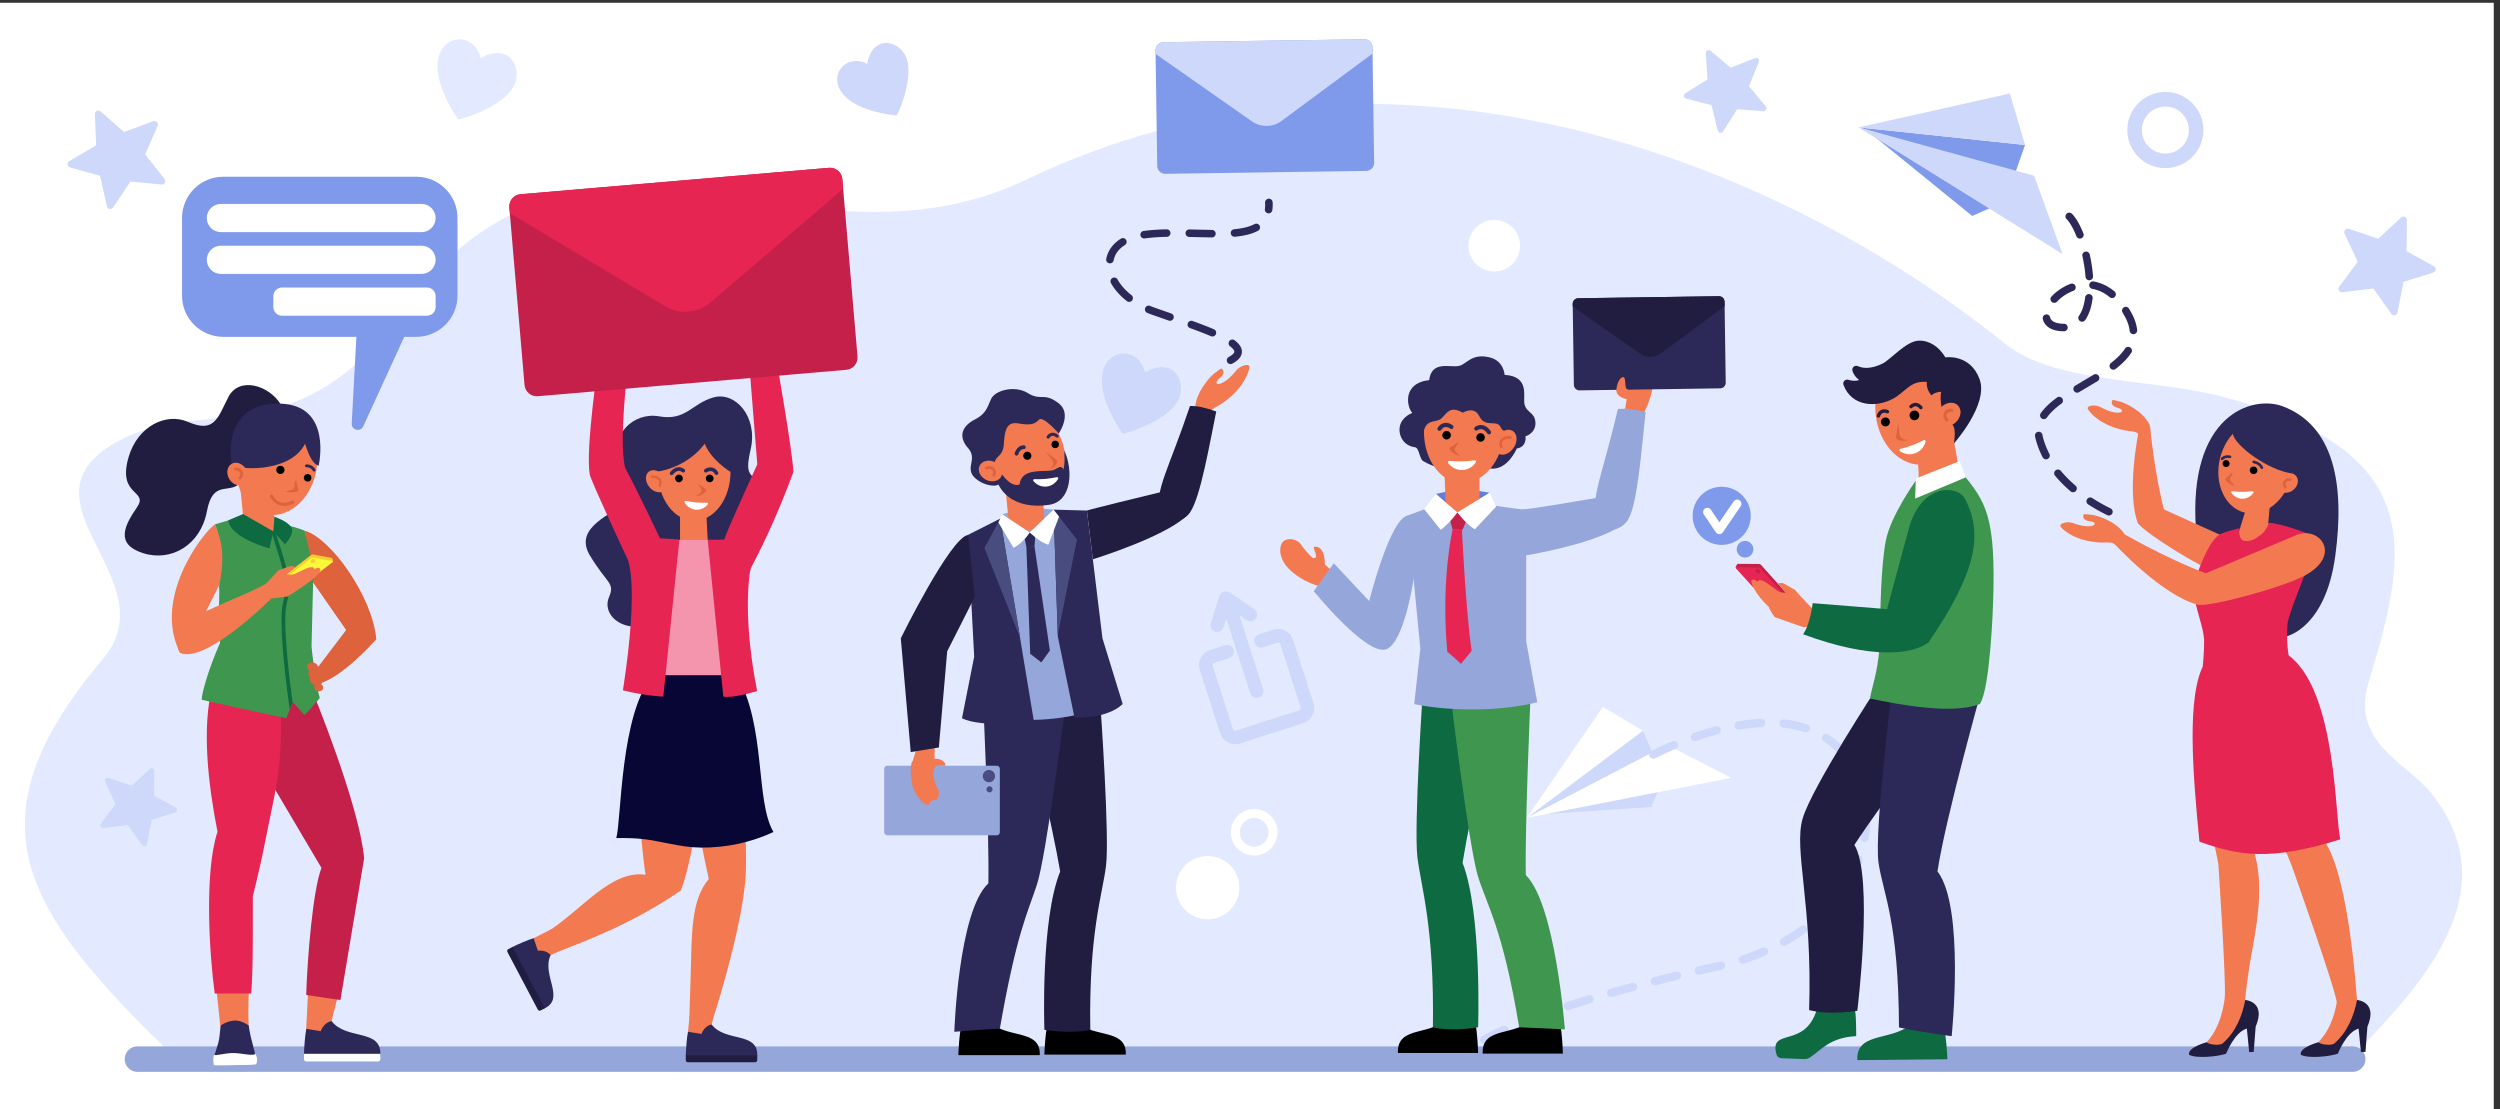 <svg xmlns="http://www.w3.org/2000/svg" height="2666.667" width="6010.347" xmlns:v="https://vecta.io/nano"><rect width="100%" height="100%" fill="#333333" stroke="none"/><style><![CDATA[.B{fill:#f37a50}.C{fill:#2c2858}.D{fill:#fff}.E{fill:#de623c}.F{fill:#201d40}.G{fill:#cdd8fa}.H{fill:#95a6db}.I{fill:#e62552}.J{fill:#0e6a41}.K{fill:#7f99eb}.L{fill:#c4204a}.M{fill:#3f964f}.N{fill:#494c7f}]]></style><g transform="matrix(.133 0 0 -.133 0 2666.667)"><path d="M45077.65 0H0v20000.013h45077.65V0" class="D"/><path d="M3155.348 943.8C317.814 3663.29-571.3 5251.888 1863.66 8143.986c1199.46 1424.602-1653.94 2829.846 226.513 3906.684 1554.81 890.36 3264.898-309.628 5237.322 2424.09 3145.807 4359.953 7134.986 364.053 11227.9 2330.3 6241.28 2998.32 13196.37 638.614 17684.256-2963.946 870.31-698.653 2500.03-633.442 3782.678-921.72 3839.095-968.845 3558.948-2706.836 2795.94-5191.406-334.35-1088.287 651.833-1443.906 1115.61-1997.812C45360.336 3959.59 43847.596 2269.9 42334.027 772.4L3155.348 943.8" fill="#e3eaff"/><g class="G"><path d="M29697.32 6842.312l189.22-431.705L27597.56 5266.2l2099.76 1576.102"/><path d="M30037.477 5902.9l-189.07-439.8-2148.877-143.7 2337.948 583.5"/></g><path d="M27597.604 5266.195l3696.114 723.902-1163.435 595.8-2532.68-1319.712m2099.693 1576.098l-2099.763-1576.088L28973.63 7270.8l723.667-428.497" class="D"/><path d="M31429.315 6861.1c-35.884 0-67.62 25.886-73.842 62.392-6.845 40.903 20.535 79.504 61.396 86.41 142.912 24.185 282.506 39.783 414.84 46.38 41.277 2.116 76.538-29.786 78.612-71.083s-29.66-76.517-71.145-78.612c-126.526-6.306-260.312-21.198-397.21-44.388-4.356-.81-8.504-1.1-12.653-1.1zm1213.614-49.22c-7.675 0-15.764 1.203-23.438 3.713-118.23 39.1-247.452 66.395-383.727 81.1-41.277 4.5-70.938 41.4-66.582 82.595 4.563 41.11 41.484 70.896 82.553 66.395 146.853-15.785 286.447-45.383 414.633-87.697 39.4-13.005 60.774-55.402 47.707-94.687-10.37-31.507-39.617-51.42-71.145-51.42zm-2003.47-158.282c-31.113 0-60.152 19.394-70.938 50.403-13.482 39.1 7.052 81.786 46.255 95.392 133.578 46.504 266.95 87.407 396.172 121.693 39.825 10.703 80.894-13.192 91.68-53.203 10.578-39.99-13.275-80.998-53.307-91.597-125.697-33.395-255.334-73.2-385.386-118.5-8.09-2.8-16.386-4.2-24.476-4.2zm2675.096-288.604c-21.157 0-42.106 8.898-57.04 26.405-84.627 99.396-181.7 185.6-288.73 256.392-34.432 22.9-43.973 69.403-21.157 103.897s69.278 43.994 103.917 21.198c118.644-78.59 226.503-174.295 320.05-284.394 26.965-31.61 23.23-78.903-8.504-105.7-14.105-11.99-31.32-17.797-48.536-17.797zm-3428.03-29.308c-27.587 0-54.137 15.204-67.204 41.505-18.46 37.107-3.32 82.097 33.81 100.495 122.793 61.2 249.11 119.412 375.638 172.802 37.958 16.2 81.93-1.7 98.1-39.804 16.18-38.082-1.66-82.097-39.825-98.193-123.415-52.29-247.037-109.103-367.133-168.902a74.44 74.44 0 0 0-33.395-7.903zm3791.845-694.898c-33.602 0-64.093 22.816-72.597 56.895-31.32 126.92-76.953 250.5-135.238 367.403-18.668 37.107-3.526 82.097 33.602 100.516 36.92 18.502 81.93 3.485 100.6-33.602 63.056-126.713 112.422-260.706 146.44-398.205 10.164-40.094-14.312-80.81-54.55-90.808-6.015-1.493-12.238-2.2-18.253-2.2zm25.72-811.095c-4.148 0-8.504.31-12.86 1.1-40.862 7.115-68.034 45.902-60.98 86.702 19.497 112.007 29.246 225.113 29.246 336.31 0 18.48-.207 37.087-.83 55.485-1.037 41.4 31.32 75.895 72.804 77.202 41.484 1.203 75.916-31.403 77.16-72.804.622-19.892.83-39.887.83-59.882 0-119.806-10.578-241.5-31.528-362-6.223-36.402-37.958-62.102-73.842-62.102zm-282.3-762.497c-12.86 0-25.72 3.298-37.543 10.1-35.884 20.804-47.914 66.706-27.172 102.507 67.204 115.7 124.245 235.9 169.67 357.302 14.312 38.788 57.455 58.492 96.243 43.994s58.492-57.6 43.973-96.41c-48.12-129.285-108.895-257.2-180.248-380.2-13.897-23.895-39.202-37.294-64.922-37.294zm-510.46-634.498c-20.12 0-40.032 7.903-54.966 23.708-28.002 30.283-26.55 77.7 3.734 105.992 98.317 91.804 189.582 189.706 271.513 290.907 25.927 32.192 73.22 37.2 105.37 11.2 32.15-26.114 37.128-73.2 10.993-105.41-86.08-106.593-182.115-209.702-285.617-306.297-14.312-13.503-32.772-20.1-51.025-20.1zm-660.218-478.6c-26.342 0-51.648 13.793-65.545 38.3-20.12 36.09-7.26 81.786 28.83 101.988 117.815 66.105 231.273 138.41 337.265 214.804 33.602 24.29 80.48 16.697 104.747-16.905 24.06-33.498 16.594-80.396-17.008-104.602-110.555-79.794-228.784-155.192-351.784-223.993-11.616-6.513-24.06-9.604-36.506-9.604zm-748.786-324.592c-31.528 0-60.98 20.182-71.352 51.896-12.653 39.285 8.92 81.6 48.12 94.397 129.223 41.9 255.54 89.398 375.845 141.398 37.958 16.407 82.138-1.1 98.524-39.1 16.594-38.103-1.037-82.2-39.202-98.607-124.452-53.7-255.334-102.984-388.705-146.293-7.882-2.5-15.557-3.692-23.23-3.692zm-792.76-198.605c-34.017 0-64.922 23.5-72.804 58.306-9.334 40.28 15.97 80.5 56.21 89.688l398.66 89.21c40.24 9.5 80.686-15.62 90.02-55.9 9.334-40.302-15.764-80.603-56.003-90l-71.56-16.2-327.724-73.22c-5.6-1.286-11.2-1.888-16.8-1.888zm-794.833-191.51c-33.602 0-64.093 22.61-72.597 56.5-10.37 40.198 14.105 80.915 54.137 91.1l397.832 98.4c40.24 9.707 80.686-15.1 90.435-55.298 9.54-40.302-15.142-80.8-55.38-90.394l-395.965-97.902c-6.223-1.597-12.445-2.406-18.46-2.406zm-789.855-212.193c-32.565 0-62.64 21.5-71.975 54.512-11.408 39.783 11.823 81.288 51.648 92.592l395.135 109.207c40.032 10.703 81.1-13.005 91.68-53.017 10.786-39.887-12.86-81.1-52.892-91.804l-393.06-108.59c-6.845-1.902-13.7-2.902-20.535-2.902zm-782.388-237.5c-31.528 0-60.98 20.1-71.145 51.8-12.86 39.402 8.712 81.6 48.12 94.403l391.402 122.797c39.617 12 81.516-10.298 93.546-49.9 12.03-39.7-10.37-81.5-49.988-93.5l-388.705-121.897c-7.675-2.5-15.557-3.705-23.23-3.705zm-770.773-272.7c-30.076 0-58.285 18.102-69.9 47.802-14.934 38.6 4.148 82 42.73 97 120.304 46.898 250.15 94.8 385.8 142.597 38.995 13.8 81.723-6.7 95.62-45.796 13.7-39-6.845-81.802-45.84-95.602-133.993-47.198-262.386-94.598-381.238-140.898-8.92-3.5-18.046-5.103-27.172-5.103zm-744.43-337.2c-26.135 0-51.855 13.9-65.545 38.5-20.12 36.2-7.052 81.8 29.04 101.897 105.577 58.602 230.858 120.403 372.734 183.602 37.75 16.8 82.138-.2 98.94-38 17.008-37.802 0-82.103-37.958-99.002-137.934-61.398-259.275-121.1-360.703-177.597a75.13 75.13 0 0 0-36.506-9.402" class="G"/><path d="M24809.154 19197.78l30.174-2090.568c1.22-79.703-62.33-145.08-141.88-146.3l-3633.273-52.577c-79.55-1.067-144.93 62.482-145.995 142.185l-30.327 2090.416c-1.067 79.703 62.33 145.08 142.033 146.3l3633.12 52.577c79.55 1.067 144.93-62.33 146.148-142.033" class="K"/><path d="M24809.208 19197.686l1.674-115.53-1638.28-1212.84c-158.91-122.532-379.165-127.708-543.556-12.482l-1740.1 1218.17-1.065 66.06c-1.065 79.608 62.56 145.06 142.168 146.125l3632.892 52.666c79.608 1.065 145.06-62.56 146.278-142.168" class="G"/><path d="M42528.654 674.905H2484.134c-127.26 0-230.44 103.2-230.44 230.5h0c0 127.2 103.18 230.397 230.44 230.397h40044.52c127.228 0 230.32-103.2 230.32-230.397h0c0-127.3-103.094-230.5-230.32-230.5" class="H"/><path d="M29361.932 12557.85l41.812 277.683s-194.4 30.37-184.12 167l204.66 2.44s110.032 100.862-16.32 407.832c-29.342 288.686 161.196 143.903 187.054 235.284 38.328 134.825 279.847-135.412 287.182-421.036 9.72-369.614-186.87-668.534-186.87-668.534l-333.396-.68m-5228.48-2879.362l-185.073 167.8s11.993 344.368-188.774 320.427c-54.04-6.47 99.05-195.925-11.993-206.63-23.097-2.295-98.755 77.85-203.58 206.63-77.88 149.746-235.708 151.478-305.444 122.962-129.847-53.08-146.28-310.285 52.7-515.286 257.473-265.305 608.666-333.708 608.666-333.708l233.487 237.796" class="B"/><path d="M26194.26 1686.405c-274.07-385.7-947.446-149.006-925.153-670.708h1449.527c-1.3 119.8-21.637 404.202-45.24 515.6l-479.132 155.107m1532.285-10.107c-274.2-385.698-947.53-149-925.345-670.697h1449.632c-1.387 119.8-21.665 404.198-45.236 515.498l-479.05 155.2"/><path d="M25720.483 7575.015s-166.397-2472.11-98.876-3021.817c67.687-549.6 306.747-1254.196 279.706-3072.094 333.79-85.3 817.384 0 817.384 0s71.668 2055.598-281.2 2973.7c143.503 891.906 604.038 2934.604 604.038 2934.604l-1321.054 185.608" class="J"/><path d="M26216.665 7507.488s335.628-2775.493 499.972-3301.895 446.52-933.6 743.97-2724.394l826.576-38s-171.98 2271.603-706.138 2788.304c-18.222 904.392 86.423 3258.093 86.423 3258.093l-1450.803 17.892" class="M"/><path d="M27512.16 10841.1s24.54-19.1 1407.762 219.085c.36.054.902-.054 1.083-.325l489.342-417.096c.54-.505.722-1.39.18-1.967-364.842-403.33-1936.98-649.967-1936.98-649.967l38.613 850.27" class="H"/><path d="M26924.177 11144.247l-485.957 78.344-481.992-100.313 496.528-584.27 471.42 606.24" fill="#607edb"/><path d="M26745.692 10860.244c-192.306-150.104-395.77-214.327-607.275-62.22l-29.207 748 634.02 7.548 2.46-693.337" class="B"/><path d="M25813.116 10868.557h0l148.656 47.665-5.796 206.004 380.505-349.75 112.344-25.657 111.15 30.72 364.14 366.662 3.58-206.056 126.153-34.198 534.445-73.356V8454.8l199.458-1098.8c-625.65-162.6-1557.478-171.295-2224.043-33.686l110.3 1001.194-232.2 2407.22 371.3 137.848" class="H"/><path d="M26426.155 10482.087s66.75-1452.875 176.097-2196.66l-194.54-235.503s-193.56 183.392-245.948 216.5c-118.976 1311 95.474 2208.82 95.474 2208.82l168.916 6.855" class="I"/><path d="M26548.136 10734.698l-204.893 52.9-150.168-59.92 64.01-252.5 181.44.57 109.613 258.95" class="L"/><g class="D"><path d="M26343.306 10787.608s164.92-218.53 315.242-305.27l385.923 409.2-118.63 252.858-582.535-356.788"/><path d="M26343.245 10787.59s-130.585-189.736-300.604-315.295l-300.604 376.547 213.978 273.388 387.23-334.64"/></g><path d="M29746.033 12600.675c-219.902 50.75-335.236 72.03-500.938 56.262-280.67-1205.06-518.092-1671.6-369.727-1995.776 123.73-270.25 428.854-218.642 559.335 5.073 171.907 295.124 247.458 1361.42 311.33 1934.44m-4284.183-1867.282c-327.883-12.168-711.904-1548.28-711.904-1548.28l-639.773 682.706-362.38-503.695s941.156-1161.015 1302.282-1052.614c337.292 101.1 509.466 1312.914 509.466 1312.914l-97.7 1108.97" class="H"/><path d="M26941.395 11580.368c311.964-37.044 475.105 361.47 475.105 361.47 191.1 31.588 158.88 221.937 158.88 221.937 90.69 27.804 211.556 125.16 172.688 298.207-33.072 146.504-176.78 139.617-195.2 311.197-14.83 137.673 83.872 475.14-355.605 501.205 0 0-10.74 255.913-274.8 317.027-323.556 74.922-403.678-119.586-545.5-154.516-158.368-39.004-499.142 106.664-543.465-260.14 0 0-226.216-5.32-330.204-169.978-96.828-153.408-39.9-349.434 25.23-421.492 0 0-181.553-61.813-223.148-233.666-27.787-115.24 17.047-264.112 131.945-336.34 72.962-45.96 142.174-50.22 142.174-50.22 74.155-12.07 78.93-210.448 144.22-248.77 104.67-61.523 218.545-104.926 334.296-139.26l883.386 3.34" class="C"/><path d="M25742.02 12342.325c-36.08-538.123 259.415-996.082 659.645-1022.842s754.023 387.802 789.937 925.942c36.08 538.14-283.97 885.718-684.367 912.478s-729.3-277.438-765.215-815.578" class="B"/><path d="M26757.865 12065.577c42.487-2.85 79.2 29.33 82.175 71.866 2.8 42.553-29.478 79.343-71.965 82.192-42.487 2.832-79.376-29.346-82.175-71.883s29.313-79.343 71.965-82.175m-614.008 41.018c42.48-2.832 79.33 29.35 82.227 71.88 2.736 42.545-29.286 79.346-71.928 82.194-42.48 2.832-79.33-29.334-82.227-71.896-2.736-42.53 29.447-79.33 71.928-82.178"/><path d="M26017.844 12262.082c12.575-.838 25.472 4.804 33.05 16 21.12 30.808 45.462 48.5 72.385 52.572 46.268 7.06 89.474-26.455 89.957-26.778 15.96-12.623 39.175-9.98 52.072 5.98 12.575 15.96 10.156 39.127-5.804 51.9-2.74 2.2-67.87 53.878-146.544 42.35-48.203-7.077-89.635-35.354-123.167-84.04-11.607-16.88-7.255-39.965 9.512-51.556 5.804-3.918 12.252-6.013 18.54-6.45m895.42-63.655a37.24 37.24 0 0 1 23.816 6.582c16.704 11.726 20.84 34.814 9.096 51.634-44.5 63.938-96.1 100.588-153.313 108.9-73.762 10.717-128-31.655-130.324-33.474-15.877-12.768-18.523-36.104-5.8-52.097 12.735-15.927 35.9-18.6 51.93-6.037 1.158.86 33.243 24.477 74.424 18.077 35.9-5.574 70.3-31.72 102.374-77.764 6.615-9.6 17.035-15.083 27.785-15.8" class="C"/><path d="M26374.674 12066.92c-104.284-65.177-137.48-92.592-177.476-113.967 20.727-90.73 157.235-144.232 197.556-136.62-93.92 54.393-103.312 120.2-103.312 120.2l83.233 130.387" class="E"/><path d="M27062.138 12156.888c-74.735-111.614-68.17-246.996 14.476-302.424 82.646-55.412 210.403-9.88 285.137 101.717s68.34 247.013-14.307 302.407c-82.814 55.428-210.402 9.897-285.306-101.7" class="B"/><path d="M27136.06 11945.305c3.186-.218 6.37.184 9.557 1.29 12.9 4.46 19.785 18.544 15.425 31.438-14.922 42.89-13.078 76.457 5.365 99.796 28.504 36.032 90.708 43.6 135.14 39.134 13.413-1.375 25.653 8.55 26.995 22.132s-8.55 25.704-22.132 27.062c-59.7 5.986-137.99-6.02-178.734-57.66-20.455-25.737-39.234-72.064-13.413-146.61 3.353-9.674 12.072-15.945 21.797-16.582" class="E"/><path d="M26677.502 11691.63c12.28 17.438-1.965 41.066-23.087 38.053-53.707-7.614-142.455-18.372-227.6-20.27-84.982-1.883-174.057 4.896-228.09 10.136-21.286 2.047-34.386-22.203-21.45-39.052 40.28-51.84 122.806-130 253.144-127.096 130.174 2.898 209.097 84.654 247.085 138.23" class="D"/><path d="M27445.94 12628.635l-856.55 718.124-969.7-470.706 104.9-694.87c30.814 319.484 224.787 212.41 327.836 303.96 104.564 92.81 152.047 240.01 390.978 104.396 0 0 198.688 131.067 295.507-61.088 74.93-148.595 181.177-122.463 286.246-132.262 123.928-11.55 91.935-131.572 167.875-129.164l252.907 361.613" class="C"/><path d="M22084.97 12753.862c-84.873-58.565-204.695-91.835-224.25-191.27l-259.613 83.64c4.715 329.342 306.487 622.585 340.603 647.534 88.618 64.778 126.2 100.683 141.178 92.598 14.84-8.1 88.063-77.55-37.86-175.932-157.96-123.482 37.583-191.326 304.823 147.322 66.845 84.8 255.314 141.123 234.65 42.243-22.883-108.935-113.858-379.67-499.533-646.133" class="B"/><path d="M19410.64 1633.003c278.34-371.202 961.752-143.407 939.005-645.504h-1470.937c1.25 115.3 21.872 389 45.744 496.198l486.188 149.306m-1554.646-9.696c278.222-371.202 961.54-143.498 938.914-645.504h-1471.116c1.385 115.3 21.935 388.997 45.947 496.106l486.254 149.397"/><path d="M19891.843 7299.624s168.73-2379 100.18-2907.91c-68.55-528.898-311.247-1206.908-283.802-2956.313-338.69-82-829.5 0-829.5 0s-72.735 1978.108 285.402 2861.6c-145.593 858.21-612.894 2823.913-612.894 2823.913l1340.612 178.7" class="F"/><path d="M19250.626 7234.6s-340.724-2670.806-507.484-3177.404-367.77-876.896-669.756-2600.31c-348.047-16.794-823.053-57.988-823.053-57.988s73.46 2186.103 615.666 2683.195c18.424 870.305-87.632 3135.313-87.632 3135.313l1472.26 17.196" class="C"/><path d="M19647.23 10821.687s51.863 22.66 1364.66 340.13c.528.08.924 0 1.188-.238l496.852-370.956c-324.24-410.665-1755.412-850.1-1755.412-850.1l-107.156 880.992c0 .066-.132.172-.132.172" class="F"/><path d="M19044.594 10837.67l-471.675 44.025-456.37-127.26 514.204-529.113 413.84 612.348" class="H"/><path d="M18881.105 10594.837c-192.17-157.814-408.318-186.946-639.873-55.96l-61.277 627.85 664.893 52.415 36.256-624.304" class="B"/><path d="M17995.58 10501.744h0l139.737 55.322-18.64 197.4 387.657-311.392 109.523-17.434 104.65 36.634 326.134 375.425 16.7-197.617 123.412-24.73 444.794-72.025 52.873-2468.808 175.554-839.907c-590.257-196.3-1250.2-245.3-1899.055-155.903l21.807 843.208-460.997 2412.78 475.86 167.038" class="H"/><g class="C"><path d="M18699.152 10176.273l278.612-1884.946-154.267-214.402-201.188 154.605-68.46 1929.107 145.302 15.636"/><path d="M18715.66 10398.765l-101.845 26.833-103.797-45.274 43.976-223.486 145.936 13.1 15.73 228.836m328.913 438.923l76.444-2292.78 301.42-1466.198s578.436-33.304 871.4 245.406l-365.662 1188.496-280.877 2308.9-602.714 16.185"/></g><path d="M19044.667 10837.72l75.96-2262.18 346.953 1721.543-422.912 540.637" class="N"/><path d="M18080.922 10676.242l612.407-3691.428s-963.223-92-1304.404 81.7l220.65 1113.8-116.06 2199.322 587.406 296.605" class="C"/><path d="M18080.9 10676.25l361.725-2163.627-647.642 1632.41 285.917 531.216" class="N"/><path d="M18017.89 4950.914h-1979.32c-30.603 0-55.55 24.893-55.55 55.495v1147.11c0 30.592 24.948 55.495 55.55 55.495h1979.32c30.714 0 55.55-24.904 55.55-55.495V5006.41c0-30.603-24.837-55.495-55.55-55.495" class="H"/><path d="M17987.05 6020.884c0-61.4-49.768-111.3-111.233-111.3s-111.233 49.9-111.233 111.3c0 61.498 49.768 111.3 111.233 111.3s111.233-49.8 111.233-111.3m-144.527-205.26c18.72 24.392 53.628 28.995 78.075 10.296 24.337-18.698 28.962-53.595 10.24-77.998s-53.628-29.006-77.965-10.307c-24.447 18.7-28.962 53.606-10.35 78" class="N"/><path d="M21985.44 12612.4c-206.097 68.667-314.54 99.568-474.643 99.568-378.878-1128.81-648.908-1554.1-536.283-1878.177 93.876-270.165 390.882-248.57 536.283-46.13 191.53 267.035 361.21 1281.63 474.643 1824.738" class="F"/><path d="M16897.956 6606.2l-6.29-270.093s192.827 5.694 199.537-126.003l-180.978-5.6s-110.202-142.308 47.71-420.003c63.017-272.002-136.415-156.904-150.15-247.298-20.132-133.406-283.42 95.302-325.257 367-54.105 351.7 17.72 393.895 17.72 393.895l79.584 267 318.127 41.103" class="B"/><path d="M17500.094 10379.648c-313.803-32.7-1217.27-1867.023-1217.27-1867.023l179.547-2056.613 508.592 82.1 150.686 1738.4 497.998 983.998-119.554 1119.13" class="F"/><path d="M17863.016 11604.1c184.694-461.46 628.196-717.965 990.694-572.918 362.38 145.035 506.452 636.688 321.878 1098.137-184.694 461.437-628.196 717.99-990.575 572.966-362.498-145.023-506.7-636.747-321.996-1098.184" class="B"/><path d="M19017.944 11977.886c21.383-30.782 63.68-38.42 94.46-17.036 30.665 21.5 38.3 63.797 16.918 94.58s-63.68 38.3-94.46 16.918-38.3-63.68-16.918-94.46m-508.56-207.585c23.23-33.3 69.006-41.54 102.307-18.3 33.3 23.116 41.54 68.9 18.3 102.307-23.116 33.3-68.9 41.54-102.307 18.3-33.3-23.116-41.426-69.006-18.3-102.307"/><path d="M18902.37 11885.674l206.577-159.564s1.172-110.698-128.143-158.673c46.662 42.44 87.813 98.915 39.158 164.066l-117.592 154.17" class="E"/><g class="C"><path d="M18375.612 11814.5c15.243 0 29.12 10.465 32.874 26.05.9 3.64 23.66 91.798 99.305 92.253 18.655 0 33.784 15.243 33.67 34.012-.114 18.655-15.357 33.784-34.012 33.67-103.287-.455-152.996-94.528-164.827-144.238-4.323-18.2 6.825-36.514 25.025-40.837 2.616-.57 5.346-.9 7.963-.9m571.295 306.953a28.15 28.15 0 0 1 24.191 13.857c.587.822 18.8 29.945 49.086 35.347 21.255 3.875 45.446-4.932 71.633-25.835 12.213-9.747 29.945-7.868 39.692 4.345s7.75 29.945-4.345 39.692c-39.8 31.824-79.383 44.4-117.666 37.226-56.015-10.334-85.725-60.007-87.016-62.12-7.868-13.387-3.288-30.767 10.1-38.635 4.462-2.583 9.394-3.875 14.327-3.875m-975.303-485.048c-.12 180.453 157.076 142.237 173.723 380.205 16.647 238.052 39.24 418.553 265.044 379.313 225.804-39 298.22-9.037 371 67.777 72.533 76.814 356.364-249.943 356.364-249.943s244.116 350.062 3.805 541.384c-266.47 212.13-318.433 39.834-560.884 188.468s-591.206 47.92-661.955-100.12c-74.674-156.125-87.872-267.78-299.05-377.292s-316.65-291.68-119.502-517.483c197.148-225.77-127.35-389.884 203.57-598.03 128.42-80.738 308.683-100.916 343.998-54.7 47.325 61.88-75.982 224.116-76.1 340.43"/><path d="M19237.068 11912.862s21.31-267.447-17.144-350.132c-40.24 107.258-126.318-6.43-207.157-17.12-195.61-25.86-548.49 39.324-583.493-253.982-238.826-75.648-462.77 435.9-462.77 435.9-29.883-597.256 404.552-896.004 1006.38-800.925 396.456 62.635 433.245 614.7 264.185 986.26"/></g><path d="M19126.338 11392.437c9.862 16.283-4.226 36.51-22.893 32.58-47.43-10.002-126.088-24.89-201.693-31.64-75.723-6.762-155.672-6.034-204.16-4.6-19.136.575-29.35-21.848-16.67-36.1 38.977-43.825 117.165-108.63 233.156-98.287 115.99 10.366 181.618 88.003 212.26 138.04" class="D"/><path d="M17981.592 11698.08c109.09-51.985 163.08-166.53 120.556-255.806s-165.528-119.554-274.62-67.57c-109.09 51.874-163.08 166.42-120.556 255.806 42.634 89.276 165.528 119.554 274.62 67.57" class="B"/><path d="M17982.86 11439.116a26.74 26.74 0 0 1 7.405 9.616c25.3 55.484 16.9 109.75-22.437 145.01-40.342 36.252-101.904 43.326-146.556 16.8-12.6-7.405-16.69-23.652-9.284-36.252 7.516-12.49 23.652-16.69 36.252-9.174 24.426 14.48 61.452 9.837 84.22-10.6 21.884-19.784 25.42-49.515 9.726-83.778-5.968-13.263-.22-28.958 13.042-35.036 9.395-4.3 20.005-2.653 27.63 3.426" class="E"/><g class="D"><path d="M18613.785 10425.615s-100.035-171.91-291.997-279l-274.068 457.968 68.86 149.835 497.205-328.813"/><path d="M18613.817 10425.6s175.58-177.246 336.947-222.592l192.608 508.368-98.77 126.264-430.785-412.04"/></g><g class="K"><path d="M36604.9 17429.686l-179.207-512.918-2830.705 830.55 3009.912-317.632"/><path d="M36154.867 16369.66l-504.837-223.05-1927.077 1565.506 2431.914-1342.455"/></g><g class="G"><path d="M33594.996 17747.32l3688.81-2290.186-514.654 1416.2-3174.156 873.996"/><path d="M36604.9 17429.686l-3009.912 317.632 2735.263 612.268 274.65-929.9"/></g><path d="M13214.4 10124.2c332.8 116 1040.1 473.1 705.1 954.7-335.1 481.5-477.5 279.7-348.6 858.8 128.8 579.1-278.8 1040.2-673.5 928.9-394.7-111.2-498.6-428.4-980-342.6-481.4 85.9-887.2-360.7-710-753.8 177.3-393.2 252.7-582.4 80.6-797-172.1-214.7-939.5-439.5-626.2-961.6 313.3-522.2 459.9-492 346.1-756.7-113.7-264.6 138.6-570.1 582.4-533.7 443.9 36.5 847.1 199.7 1015.2 693 168 493.3 608.9 710 608.9 710" class="C"/><g class="B"><path d="M12464.2 1683.9l-27.5-282.9 236.6-71.8 190.1 202.9 31.2 116.8-430.4 35"/><path d="M13210.8 7389.7s355.2-2299.7 259.4-3285.3c-95.8-985.5-577.6-2460-577.6-2460h-432.2l24.2 765.9c21.5 749.4 0 1364.7 327.3 1751.2-169.5 731.1-603.2 3228.2-603.2 3228.2h1002.1"/><path d="M12772 6996.5s-114.9-2116.7-463.8-3043.4c-894-609.4-1706.7-904.7-2247.6-1117.5-25.5-10-132.9 392.4-132.9 392.4 600.7 392.9 1128 1101.2 1740.8 1010.1-104.8 677.9-206.3 2420.1-206.3 2420.1l1309.8 338.3m-479.5 3762.7v-869.7s289.8-154.6 541 0c-38.6 193.3-61.5 808.9-61.5 808.9l-479.5 60.8"/></g><path d="M11773.8 10290h1442.8s259.1-581.6 223.9-1079.6-98.4-1853-98.4-1853-885 200.8-1449.9 375.1c-45 1021.9-348.4 1487.7-327.4 1819.7 20.9 332 209 737.8 209 737.8" fill="#f595ad"/><path d="M13204.9 11520.4c0-487.2-293.8-882.2-656.2-882.2-362.5 0-656.3 395-656.3 882.2s293.8 882.2 656.3 882.2c362.4 0 656.2-395 656.2-882.2" class="B"/><path d="M11848.8 11520.4c362.2 46.3 699.1 248.2 889.3 509 122.9-304.9 466.8-509 466.8-509s257.7 583.2-211 897.8c-447.1 300.2-1514 95.1-1145.1-897.8" class="C"/><path d="M12272.6 11332.1c-38.5 0-69.7 31.3-69.7 69.8s31.2 69.7 69.7 69.7 69.7-31.2 69.7-69.7-31.2-69.8-69.7-69.8m555.8 0c-38.5 0-69.7 31.3-69.7 69.8s31.2 69.7 69.7 69.7c38.6 0 69.8-31.2 69.8-69.7s-31.2-69.8-69.8-69.8"/><path d="M12951.3 11464.7c-11.4 0-22.6 5.9-28.8 16.4-17.2 29.1-38.1 46.5-62 51.8-41.4 9.1-82.3-18.5-82.7-18.7-15.2-10.4-36.1-6.7-46.6 8.5s-6.8 35.9 8.3 46.4c2.6 1.9 64.5 44.5 134.7 29.4 43.1-9.3 78.7-37.3 105.9-83.2 9.4-15.9 4.2-36.4-11.7-45.9-5.4-3.2-11.3-4.7-17.1-4.7m-811-3.4c-7.4 0-14.8 2.4-20.9 7.4-14.5 11.6-16.8 32.6-5.2 47.1 44 54.9 92.7 84.8 144.8 88.9 67.2 5.2 113.4-36.3 115.3-38 13.7-12.5 14.6-33.7 2.1-47.3-12.4-13.6-33.4-14.6-47.1-2.4-1 .9-28.4 24.1-66 20.8-32.6-2.8-65.2-24.4-96.9-63.9-6.6-8.3-16.3-12.6-26.1-12.6" class="C"/><path d="M12617.9 11310.3c90.2-65 118.3-91.7 153.1-113.4-24-80.5-150.3-120.5-186.3-111.2 88 43.3 100.4 102.1 100.4 102.1l-67.2 122.5" class="E"/><path d="M11990.4 11452.3c75.2-95.2 79-217.6 8.4-273.4-70.6-55.7-188.8-23.7-264 71.6-75.2 95.2-78.9 217.6-8.3 273.4 70.6 55.7 188.7 23.7 263.9-71.6" class="B"/><path d="M11924.5 11246.6c-2.9 0-5.9.5-8.7 1.7-11.4 4.8-16.7 17.9-11.9 29.3 15.9 37.7 16.3 68.1 1.1 90.3-23.6 34.2-79.1 44.7-119.4 43.4-12.3-.5-22.6 9.2-23 21.5-.4 12.4 9.2 22.7 21.5 23.1 54.2 1.8 124-13.7 157.7-62.7 16.8-24.5 30.9-67.4 3.2-133-3.6-8.5-11.8-13.6-20.5-13.6" class="E"/><path d="M12374.6 10966.6c-9.4 15.2 3.9 34.2 21.4 30.5 44.5-9.4 118.3-23.3 189.4-29.7 71-6.3 146.1-5.6 191.7-4.3 17.8.6 27.5-20.5 15.6-33.9-36.6-41.1-110-102-219-92.2-108.9 9.7-170.4 82.6-199.1 129.6" class="D"/><path d="M12679 1360.6c58.8 154.3 184.4 171.5 184.4 171.5 244.2-325.8 844-125.9 824.2-566.498h-1291.2c1.2 101.198 19.2 341.398 40.3 435.398l47.5-8.4 194.8-32" class="C"/><path d="M13649 847.902h-1213.5c-21.6 0-39.1 17.5-39.1 39.098v90.7H13688V887c0-21.598-17.4-39.098-39-39.098" class="F"/><path d="M9969.77 3255.8l-322.34-164.1 45.5-235.7 260.28-71.4 122.38 56.9-105.83 414.3" class="B"/><path d="M9722.45 2865.3c159.12 19.4 230.77-80.7 230.77-80.7-169.08-357.2 274.18-781.6-113.1-964.1L9255.33 2929c87.43 44.8 301.85 138.1 392.1 162.7l14.28-44.7 60.74-181.7" class="C"/><path d="M9721.63 1800.3l-549.6 1041.9c-9.78 18.5-2.68 41.5 15.85 51.3l77.86 41 585-1109-77.85-41c-18.53-9.8-41.48-2.7-51.26 15.8" class="F"/><path d="M11810.3 4856c-265.9 48.1-521.1 47.9-670.7 44.6 94.7 316.8 67.3 2272.3 667.5 2944.8h1510.6c534.7-917.5 332.9-2277 663.4-2833.9-129.1-62.4-491-218.6-964.8-266.5-524-52.8-756.5 29.7-1206 111" fill="#070635"/><path d="M12280.7 10297.4l-351.1 22.9s-455.2 960.8-629.9 1271.5c-119.1 498.7 50.1 1814.8 50.1 1814.8l-528.9 125.7s-242.2-1606.2-160.3-2059.4c21.6-119.6 681.1-1526.1 681.1-1526.1s223.1-394.6-81.6-2375.3c430.1-106.7 730.2-113.1 730.2-113.1l290.4 2839m511.3-.7l282.7-2838.3s128.6-43.6 611.8 100.1c-234 1182.6-165.9 1908.2-132.8 2135.5 6.9 47.1 21.7 92.5 44 134.5 101.3 191 435.8 843.4 744 1691.9-19.3 395.1-305.1 2011.9-305.1 2011.9l-500.4 26.7 152.7-1901.2s-535.5-1167.5-598.6-1360.9c-215.7-16.3-298.3-.2-298.3-.2" class="I"/><path d="M5505.45 10456.5c452.07-112.9 1224.74-1169.2 1297.08-1961.2-248.05-51.3-531.46 146.4-531.46 146.4l-614.14 883.4-151.48 931.4" class="E"/><path d="M5074.07 12741.3c-207.56 341.5-750.55 512.3-946.3 131.1-195.74-381.2-248.9-657.6-733.15-447-385.62 167.7-903.07-70.4-1069.27-635.4-212.64-722.7 371-588.9 149.83-911.7-221.16-322.9-402.5-663 110.67-826.8s1041.8 150.7 1154.26 756c112.47 605.4 425.1 279 620.1 537.3 277.3 367.4 713.86 1396.5 713.86 1396.5" class="F"/><path d="M5942.6 1395l242.13 953.7-600.75 82.7L5532.6 1416l410-21M4509.12 2436.8h-627.24c20.6-150.3 102.88-964.2 102.88-964.2 53-120.3 520.45-92.8 520.45-25.2-35.35 146.6.97 970.6 3.9 989.4" class="B"/><path d="M5534.76 2064.1l618.58-91.3 428.93 2565c-88.34 973.4-945.3 3044.4-945.3 3044.4l-965.9-338.3-23.55-913.3 1163.2-1969.4c-151.62-380.9-255.34-1612.3-275.96-2297.1" class="L"/><path d="M5056.63 7513.5c-8.83 60.2-11.78 79-61.84 109l-927.6 263.1-220.86-218c-209.08-759.2-79.5-1815.3 85.4-2653.4-241.48-725.4-147-2220.8-49.84-2923.6h659.63c38.28 469.8 26.28 1341.3 29.23 1762.2h0c85.4 338.3 167.85 699.1 241.48 1078.7 94.24 484.8 212.02 954.6 244.4 1394.4 29.45 417.2 38.3 864.4 0 1187.6" class="I"/><g class="B"><path d="M4309.12 11809.6c-117.05-490.5 100.3-962.6 485.5-1054.5 385.17-91.9 792.32 231.1 909.37 721.5 117.05 490.5-100.32 962.6-485.5 1054.5-385.2 91.9-792.33-231.1-909.38-721.5m-422.55-1237.4c-218.07-143.1-1137.2-1339-630.7-2323.9 23.42-13 429.13 674.5 429.13 674.5l478.86 947.9-277.3 701.5"/><path d="M4348.05 11194.3l575.88-327.1s51.1-233.1 76.6-308.8c52.62-156.1-149.04-224.3-319.52-127.1-170.48 97.1-280.86 227.2-280.86 227.2l-52.1 535.8"/></g><path d="M5760.17 11630.7c-130.92 43.1-191.6 243.9-246.56 398.3-274.4-551.7-1286.28-473-1329.1-364.2-88.77 642.7 192.47 1110.4 883.88 1089.4 948.1-28.8 691.78-1123.5 691.78-1123.5" class="C"/><path d="M5495.3 11390.6c12.45-35.9 51.68-54.9 87.62-42.5 35.94 12.5 54.98 51.7 42.52 87.6-12.45 36-51.68 55-87.62 42.6-35.93-12.5-54.98-51.7-42.52-87.7m-497.35 141.1c13.5-38.9 55.95-59.5 94.85-46 38.9 13.4 59.5 55.9 46.04 94.8-13.5 38.9-55.95 59.5-94.86 46.1-38.9-13.5-59.5-56-46.03-94.9"/><path d="M5682.93 11526.4a29.98 29.98 0 0 1 7.96 3c12.4 7.2 16.64 23.1 9.48 35.5-55.6 96.2-158.16 90.8-162.5 90.5-14.25-1-25.12-13.3-24.2-27.6.92-14.2 13.2-25 27.4-24.2 3.37.2 75.3 3 114.4-64.7 5.7-9.8 16.88-14.5 27.46-12.5" class="C"/><path d="M5357.36 11348c11.66-52.9 18.76-104.4 37.47-142.7 6.3-12.9 1.1-28.7-11.5-35.7-51.98-28.6-146.72-20-202.75-11.4-8.18 1.3-8.25 13.1-.08 14.4 69.08 11.6 106.22 28.6 124.12 39.5 8.9 5.4 14.54 14.7 15.43 25.1 2.05 23.8 6.67 72.1 13.26 110.4 2.28 13.2 21.15 13.5 24.04.4" class="E"/><path d="M4446 11572.1c61.4-101.4 43.9-224.4-39.1-274.6-83-50.3-200.06-8.8-261.47 92.6-61.42 101.4-43.92 224.4 39.08 274.7 83 50.2 200.07 8.7 261.48-92.7" class="B"/><path d="M4345.35 11383.7c3.68 1.2 7.14 3.4 10.05 6.3 41.77 42.9 52 95.7 27.38 141.4-25.2 46.8-79.75 73.8-129.7 64.1-14.07-2.7-23.27-16.3-20.55-30.3 2.7-14.1 16.3-23.3 30.37-20.6 27.36 5.3 59.97-11.3 74.24-37.8 13.7-25.4 7-54-18.85-80.5-10-10.3-9.8-26.7.45-36.7 7.27-7.1 17.63-9 26.6-5.9" class="E"/><path d="M5780.32 7430.7s-237.63-281.4-277.76-302.5l-212.8 232.4-111.02-292.2c-49.37 0-1533.38 332.3-1533.38 332.3 3.04 133.8 128.8 567.2 332.38 1028.5-49.37 390.7-1.93 796.9-17.38 1022.1 119.86 604.2 34.35 836.2-73.8 1120.9l376.53 111.1 677.73-239 50.33 163.5s424.93-102 514.3-151.3l160.54-670-34.76-1423.5s53.38-573.2 149.1-932.3" class="M"/><g class="J"><path d="M4393.97 10758.7l-265.5-112.8c28.02-318.8 741.5-509.3 741.5-509.3l70.84 307.7-546.82 314.4"/><path d="M4940.8 10444.3l210.08-233.4s181.64 187.9 115.9 304c-65.74 116.1-306.53 194.4-306.53 194.4l-19.46-265"/></g><path d="M5103.7 10905.6c-16.58 2.1-32.85 5.8-48.8 11.1-117.65 38.8-172.15 148.8-174.4 153.4-7 14.4-1 31.8 13.42 38.8 14.38 7 31.7 1 38.72-13.4h0c.45-.9 46.74-93.1 140.98-123.9 61.4-20.1 130.82-10.3 206.32 29.2 14.2 7.4 31.7 1.9 39.13-12.3 7.4-14.2 1.9-31.7-12.28-39.2-71.48-37.3-139.56-51.9-203.08-43.7" class="E"/><path d="M5796.45 1410.4c62.84 165 197.12 183.3 197.12 183.3 261.06-348.2 902.14-134.5 880.92-605.5H5494.43c1.28 108.2 20.56 364.9 43.04 465.4l50.8-9 208.17-34.2" class="C"/><path d="M6833.22 862.5h-1297c-23.08 0-41.78 18.7-41.78 41.703v96.997H6875v-96.997c0-23.004-18.7-41.703-41.78-41.703" class="D"/><path d="M5288.23 7356.6l-50.48-132.9c-45.8 305.9-216.4 1586-120.12 1939.5 90.33 332-22.62 682-132 1020.5l-78.06 251.1 33.24 9.5 33.1 9.5c23.44-81.7 50.88-166.7 77.37-248.9 112.4-348.1 228.52-708.1 132.8-1059.9-83.03-305.1 44.27-1356 104.13-1788.4" class="J"/><path d="M4616.92 983.602l-85.16 329.498c-7.84 42.7-30.84 143.5-35.54 195.2-1.15 12.7-135.53 94.9-238.13 94.8-139-.3-265.66-80.8-268.22-96-16.4-97.4-16.9-212-43.47-306.9-19.77-70.5-73.48-235-73.48-235l744 18.403" class="C"/><path d="M4616.9 1006.3c-18.24-57.898-243.26 8.9-407.47 8.9-137.87-.1-316.25-53.497-336.52-32.7-34.46-60.898-6.08-187.098-6.08-187.098s143.68-7.402 316 0c172.32 7.5 371.46-3.504 446.47 18.8 47.32 79.098-12.4 192.097-12.4 192.097" class="D"/><path d="M4904.94 9232s-1187.62-1190.5-1649.08-983.7c-152.13 205.7 170.93 618.4 473.47 756.7 301.33 137.7 807.15 354.8 807.15 354.8l368.46-127.8" class="B"/><path d="M5129.88 9636.4l493.5 380.8c10.73 8.2 24.38 11.6 37.7 9.3l336.12-60.9c9.6-1.7 29.26-60.3 21.5-66.2l-335.54-201.7c-1.6-1.2-3.5-1.9-5.5-2.1L5150.1 9605c-11.18-1.2-29.15 24.6-20.2 31.4" fill="#f9cd2d"/><path d="M5155.27 9599.9l469.3 358.3c10.73 8.2 24.4 11.6 37.7 9.3l347.28-58.7c9.6-1.6 12.62-13.9 4.86-19.8l-330.07-250.3c-1.6-1.2-3.5-2-5.5-2.2l-515.62-56.4c-11.18-1.2-16.9 13-7.95 19.8" fill="#f9f93a"/><path d="M4523.6 9353.3l277.28 138.9 230.82 248.5c70.22 20.4 206.87 79.4 234.75 77.4 27.87-2 74.93-18.5 74.93-18.5L5180.9 9674s65.4-30.2 157.17 6.5c91.76 36.8 262.82 149.3 328.68 108.9l20.98-27s57.88 44.8 92.67 13.8c107.58-96-586.4-509.5-586.4-509.5l-289.08-34.7-381.33 121.3" class="B"/><path d="M5675.65 9881.3c-19.54-13.4-43.76-12-54.1 3.1s-2.88 38.2 16.66 51.6 43.76 11.9 54.1-3.2c10.35-15.1 2.9-38.2-16.66-51.5" fill="#f9cd2d"/><g class="E"><path d="M6802.53 8495.3s-615.65-704-1044.17-803.4l-48.92 249.1 584.18 769.1 508.9-214.8"/><path d="M5680.5 7653.2c2 6 5.18 11.4 8.84 16.3l-3.1.9c-60.8 20.2-98.35 72-83.85 115.6 2.4 7.1 6.13 13.6 10.8 19.3-32.23 25-48.5 60.2-38.14 91.4 4.1 12.3 12.06 22.6 22.58 30.7-33.82 22.9-51.16 61.1-39.56 96 14.5 43.6 68.36 65 120.26 47.7 51.9-17.2 82.24-66.5 67.72-110.2-3.67-11-9.88-20.6-17.9-28.5 50.73-23.4 80.25-69.4 67.13-108.9-2.38-7.1-6.12-13.5-10.8-19.3 32.24-25 48.5-60.2 38.15-91.4-3.82-11.4-10.93-21.2-20.35-29 30.93-18.9 47.2-52.7 37-83.3-12.26-36.9-57.73-54.9-101.57-40.4-43.84 14.6-69.46 56.2-57.2 93.1"/></g><path d="M7524.7 16855.178H4035.895c-411.65 0-745.36-333.69-745.36-745.35v-1403.22c0-411.66 333.712-745.35 745.36-745.35h2406.382l-84.534-1566.704c-6.484-120.26 157.88-160.796 208.043-51.393l741.66 1618.097H7524.7c411.66 0 745.37 333.69 745.37 745.35v1403.22c0 411.66-333.712 745.35-745.37 745.35" class="K"/><path d="M7619.763 15854.105H3992.83c-140.76 0-254.885 114.146-254.885 254.895h0c0 140.75 114.126 254.895 254.885 254.895h3626.932c140.8 0 254.895-114.146 254.895-254.895h0c0-140.75-114.106-254.895-254.895-254.895m.038-755.405H3992.84c-140.76 0-254.88 114.2-254.88 254.9h0c0 140.8 114.12 254.9 254.88 254.9H7619.8c140.78 0 254.9-114.1 254.9-254.9h0c0-140.7-114.1-254.9-254.9-254.9m97.36-755.4H5098.32c-87 0-157.53 70.5-157.53 157.5v194.8c0 87 70.53 157.5 157.53 157.5h2618.84c87 0 157.52-70.5 157.52-157.5v-194.8c0-87-70.53-157.5-157.52-157.5" class="D"/><path d="M41264.43 12705.253c-550.012 208.85-1716.87-147.97-1569.68-2228.186 146.93-2080.268 1646.916-1925.588 1646.916-1925.588s695.642 153.12 871.438 1451.018c175.536 1297.873-23.925 2351.53-948.673 2702.757" class="C"/><g class="B"><path d="M39139.234 10751.596c-46.103-130.984-460.066-203.572-491.28-166.57-219.708 564.085 11.766 1670.597 11.766 1670.597l206.02 93.574s71.795-856.477 273.494-1597.6"/><path d="M40169.73 9651.875c-385.9 123.22-1479.08 814.7-1528.005 952.883l457.147 244.882 1447.967-655.16c350.513-175.583 252.66-744.984-377.1-542.605m-1759.27 2618.203c94.184-19.8 209.35-5.08 262.285-83.62l193.137 165.812c-123.036 281.86-488.804 425.26-527.193 434.416-99.668 23.75-145.2 41.083-154.987 28.732-10.015-12.327-47.927-98.62 96.092-137.82 180.738-49.2 36.958-178.235-315.696 16.74-88.223 48.8-270.63 29.233-217.22-48.427 58.895-85.553 235.103-285.772 663.58-375.83"/><path d="M40478.828 10460.78l519.847 95.958 194.848-259.317-414.2-849.244-609.3 517.194 308.825 495.41"/></g><path d="M39842.303 8454.315c0 330.805-286.597 826.486-149.328 1160.498 100.322 268.6 267.353 719.622 472.358 794.85 96.473 35.5 195.768 60.244 316.36 93.522 0 0-37.46-220.117 103.914-231.484 272.485-21.86 415.655 327.444 415.655 327.444 147.02 14.06 820.8-207.34 820.533-262.684-1.54-433.36-353.82-1065.64-469.023-1534.253-45.158-505.996 62.86-776.197 63.63-833.798 0 0-956.776-319.695-1599.244 34.1 0 0 25.145 228.302 25.145 451.806" class="I"/><g class="B"><path d="M40610.413 10885.27l421.903 63.235-33.48-391.745s-80.806-177.47-174.702-189.48l-345.125 93.544 131.404 424.445"/><path d="M41422.695 11451.653c-108.798-454.99-486.915-754.476-844.14-668.916-357.48 85.56-559.022 523.784-449.97 978.8 109.053 454.99 487.17 754.476 844.394 668.916 357.48-85.56 558.768-523.784 449.715-978.8"/></g><path d="M40296.275 11642.015c-15.828-31.606-54.16-44.467-85.817-28.713-31.656 15.73-44.516 54.087-28.688 85.694 15.58 31.582 54.16 44.442 85.57 28.713 31.656-15.73 44.516-54.112 28.936-85.694M40798 11518.18c-17.027-34.205-58.593-48.127-92.898-31.1-34.054 17.052-48.077 58.593-30.8 92.773 17.027 34.205 58.343 48.102 92.648 31.075 34.054-17.027 48.077-58.543 31.05-92.748"/><path d="M40874.522 11575.476c-4.77 2.36-8.534 6.25-11.044 11.395-34.638 74.823-128.26 89.38-129.264 89.53-13.052 1.933-22.34 14.106-20.33 27.233s14.056 22.238 27.108 20.38c4.77-.678 120.228-18.047 166.16-116.915 5.522-12.048.25-26.33-11.797-31.927-6.777-3.213-14.558-2.836-20.833.3m-717.727 159.162c-2.227 1.163-4.454 2.673-6.434 4.628-9.404 9.453-9.156 24.673.247 34.002 73.25 72.533 163.824 42.44 167.537 41.13 12.62-4.33 19.303-18.016 14.848-30.587-4.207-12.522-17.818-19.18-30.44-14.922-2.97.965-66.57 21.16-118.3-29.82-7.424-7.45-18.56-8.9-27.47-4.43" class="C"/><path d="M40337.462 11503.066c-35.192-36.085-65.924-73.26-99.38-94.35-11.4-7.113-14.87-22.107-8.426-33.73 27.014-47.956 106.073-87.436 154.4-108.006 7.187-3 12.887 6.245 7.187 11.3-48.823 42.85-69.89 74.4-78.81 91.748-4.213 8.625-4.213 18.736 0 27.36 10.16 19.802 30.236 60.15 43.62 93.582 4.71 11.524-10.16 21.016-18.588 12.094" class="E"/><path d="M41250.914 11448.8c-86.952-67.573-112.45-179.947-57.118-250.988 55.333-71.09 170.334-73.922 257.286-6.35 86.952 67.547 112.45 179.922 57.118 250.988s-170.59 73.896-257.286 6.35" class="B"/><path d="M41300.246 11218.396c-3.05 1.627-6.1 4-8.388 7.066-33.296 44.378-36.6 94.22-8.388 133.338 28.72 40.083 82.097 58.408 126.83 43.6 12.71-4.168 19.57-17.767 15.25-30.4-4.067-12.607-17.792-19.444-30.246-15.276-24.655 8.108-56.426-3.304-72.947-25.95-15.504-21.782-12.71-48.903 7.88-76.378 7.88-10.624 5.846-25.697-4.83-33.678-7.625-5.668-17.284-6.227-25.163-2.313" class="E"/><path d="M40732.34 11140.23c9.998 13.572-1 32.57-17.747 30.57-42.742-5.1-113.23-12.048-180.466-12.048-67.487 0-137.974 6.95-180.716 12.048-16.747 2-27.495-16.997-17.497-30.57 30.994-41.767 94.982-105.155 198.213-105.155s167.22 63.388 198.213 105.155" class="D"/><path d="M41431.525 11491.905c-426.334 57.108-1023.202 491.69-1072.218 714.7 82.46 267.9 522.068 402.567 770.2 278.445 248.142-124.096 482.753-656.02 302.008-993.155" class="C"/><path d="M40215.193 2015.406c28.367 281.796-116.984 2426.804-116.984 2426.804-411.453 1885.705-249.784 3235.59-249.784 3235.59l706.926-49.68 278.402-1065.6-132.047-1779.515s49.706-136.992 75.814-246.596c141.837-593.983.502-1303.897-86.86-1777.205-40.417-219.182-103.428-680.1-105.185-784.793l177.485-229.598s-642.66-711.3-741.318-715.7c-192.296-8.7-135.56 181.597-135.56 181.597 264.093 271.3 321.08 724 329.112 804.706" class="B"/><path d="M40773.892 1492.8l-35.2-457.002-82.193-3.697-41.473 424.4c-218.678-55.8-375.272-452.598-375.272-452.598-150.56-54-533.373-91-669.607-20.802-32.927 133.502 316.455 227.098 316.455 227.098 31.42-37.4 217.924-65.996 284.03-25.995 244.065 207.596 362.955 509.495 414.734 790.194 0 0 385.326-26.897 188.515-481.597" class="F"/><path d="M40454.284 7540.584l995.556 137.194c381.11-861.8 505.26-2362.38 608.673-2896.877 414.968-695.997 546.73-2806.505 546.73-2806.505l177.694-229.597s-642.794-711.3-741.483-715.698c-192.13-8.698-135.698 181.597-135.698 181.597 264.31 271.302 315.754 631.702 332.814 711.003 25.722 119.2-806.052 2460.48-806.052 2460.48l-88.716 222.21c-1015.767 1677.8-1182.436 2946.196-1182.436 2946.196l292.92-10" class="B"/><path d="M42794.006 1492.803l-35.342-457-82.025-3.7-41.672 424.4c-218.646-55.8-375.312-452.6-375.312-452.6-150.6-54-533.296-90.998-669.4-20.8-32.968 133.498 316.233 227.097 316.233 227.097 31.65-37.397 218.12-65.995 284.32-25.995 243.966 207.598 362.652 509.496 414.6 790.197 0 0 385.334-26.9 188.58-481.6" class="F"/><path d="M42305.672 4878.804c-99.405 332.71-58.397 2677.897-936.175 3325.51l-1508.73-122.8c-349.087-565.105-220.872-2035.526-103.3-3245.624 710.112-253.6 1274.88-355.3 2548.203 42.903" class="I"/><g class="B"><path d="M37967.4 10242.806c95.897-5.867 207.816 25.518 271.433-44.485l167.054 192.218c-162.813 260.9-545.694 349.423-585.042 352.863-102.023 8.977-149.382 19.51-157.393 5.867s-32.987-104.568 115.218-122.357c185.903-22.337 62.44-170.965-314.787-29.476-94.483 35.437-272.14-10.556-207.816-79.57 70.686-76.058 274.26-248.413 711.334-275.062"/><path d="M39907.944 9674.107c89.81-127.797-115.086-554.104-169.56-558.594-659.84 168.604-1520.405 1105.263-1520.405 1105.263l49.322 249.728s830.628-495.285 1640.644-796.397"/><path d="M41682.148 9657.093c-396.557-224.7-1802.817-599.277-1954.22-534.093l146.99 564.815 1647.258 695.287c412.918 155.48 808.437-360.46 159.973-726.01"/></g><path d="M37596.75 15737.005c-27.02 0-52.857 16.33-63.286 43.14-55.227 139.846-118.276 250.016-177.77 310.268-26.547 26.76-26.073 69.9.474 96.35 26.784 26.43 69.923 26.168 96.47-.616 73.24-74.07 144.823-197.183 207.636-356.015 13.748-34.985-3.555-74.57-38.398-88.364-8.296-3.247-16.592-4.764-25.125-4.764zm169.474-752.964c-35.317 0-65.182 27.187-68.027 62.93-9.244 121.832-28.206 247.314-56.175 372.962-8.296 36.74 14.933 73.147 51.672 81.324s73.004-14.956 81.3-51.696c29.4-131.953 49.302-263.906 59.02-392.16 3.08-37.545-25.125-70.28-62.575-73.147a68.51 68.51 0 0 0-5.215-.213zm412.2-321.717c-15.407 0-30.814 5.143-43.376 15.715-96.707 80.186-201.947 130.72-313.35 150.1-36.976 6.47-61.864 41.764-55.464 78.835 6.637 37.047 41.717 61.864 78.93 55.417 134.868-23.537 261.678-83.955 376.873-179.524 28.917-24.035 32.947-66.984 8.77-95.925-13.274-16.26-32.7-24.627-52.383-24.627zm-1045.3-86.586c-16.592 0-33.42 6.115-46.694 18.488-27.258 25.765-28.68 68.904-2.844 96.304 93.4 99.338 216.17 180.828 345.585 229.395 35.08 13.226 74.426-4.622 87.7-39.844 13.036-35.222-4.74-74.498-39.82-87.724-110.455-41.4-214.746-110.715-294.15-195.144-13.5-14.27-31.525-21.475-49.776-21.475zm502.97-341.106c-13.5 0-27.02 3.958-38.872 12.207-30.814 21.475-38.398 63.95-17.066 94.835 55.7 80.2 93.4 192.23 111.877 332.952 4.978 37.308 39.1 63.57 76.323 58.688 37.45-4.883 63.76-39.086 58.783-76.394-21.332-162.553-66.842-294.8-135.105-393.038-13.274-19.057-34.37-29.25-55.938-29.25zm-334.445-172.935c-19.436 0-39.82.996-60.205 2.94-235.368 22.54-298.654 146.506-315.246 218.397-8.533 36.644 14.222 73.265 50.724 81.798 36.74 8.557 73.478-14.222 81.774-50.9 18.725-80.234 116.854-106.093 195.784-113.63 16.118-1.564 32-2.347 47.168-2.347l5.7.047c37.687.427 68.5-29.676 68.975-67.292s-29.628-68.5-67.316-68.975zm1262.17-52.407c-34.606 0-64.234 26.168-67.8 61.27-8.06 79.712-36.502 165.066-84.382 253.7-14.222 26.002-28.68 51.46-43.613 75.635-19.673 32.093-9.48 74.024 22.518 93.673 32 19.673 73.952 9.6 93.626-22.494 16.118-26.24 32-53.83 47.168-81.988 56.65-104.505 90.307-207.043 100.262-304.77 3.792-37.427-23.466-70.847-60.916-74.664a66.77 66.77 0 0 0-6.874-.356zm-362.65-641.988a68.35 68.35 0 0 0-53.805 26.24c-23.23 29.676-17.777 72.507 11.85 95.64 114.72 89.43 197.443 174.404 253.145 259.782 20.384 31.548 62.575 40.484 94.1 19.958 31.762-20.527 40.532-62.74 20.147-94.3-63.997-98.248-156.912-194.054-283.484-292.918-12.562-9.694-27.258-14.4-41.954-14.4zm-653.957-415.224a68.01 68.01 0 0 0-58.31 33.113c-19.436 32.26-9.007 74.118 23.23 93.46l134.394 79.76 198.155 118.276c32.236 19.602 73.952 9.505 93.626-22.6 19.673-32.117 9.48-74.047-22.518-93.673l-333.497-198.63c-10.903-6.6-22.992-9.718-35.08-9.718zm-602.286-478.58c-13.5 0-27.02 4.006-38.872 12.302-31.05 21.57-38.398 64.045-16.83 94.882 65.182 93.34 160.94 185.948 292.965 283.13 30.102 22.328 72.767 15.88 95.048-14.4s15.88-72.957-14.222-95.285c-119.7-88.245-205.502-170.517-262.152-251.533-13.274-18.938-34.37-29.083-55.938-29.083zm39.584-726.37c-24.65 0-48.6 13.345-60.68 36.692-54.516 105.12-96.944 214.344-125.86 324.632-5.215 19.507-9.48 39.18-12.562 58.45-5.7 37.166 19.673 72.08 56.65 77.982 37.213 5.926 72.056-19.436 77.982-56.602 2.37-14.862 5.7-30.08 9.48-45.248 26.547-100.5 65.182-200.193 115.195-296.33 17.303-33.373 4.504-74.52-28.917-91.872-10.192-5.238-20.858-7.703-31.288-7.703zm488.04-594.843c-15.644 0-31.525 5.357-44.324 16.38-104.766 89.738-199.103 184.74-280.64 282.37-24.177 28.894-20.384 71.867 8.533 95.972s72.056 20.218 95.996-8.675c76.797-91.8 165.682-181.35 264.76-266.158 28.68-24.46 32-67.482 7.585-96.067-13.5-15.74-32.7-23.82-51.9-23.82zm648.506-421.007c-9.955 0-19.9 2.18-29.4 6.755-79.64 38.327-204.317 103.13-345.348 194.267-31.525 20.432-40.532 62.6-20.147 94.218 20.384 31.596 62.575 40.626 94.337 20.195 134.868-87.297 254.093-149.256 330.18-185.877 33.895-16.307 48.116-57.005 31.762-90.924-11.614-24.4-36.028-38.635-61.4-38.635M22931.7 16193.16c-3.105 0-6.2.14-9.315.565-37.26 5.222-63.37 39.52-58.3 76.92 3.528 24.84 5.222 51.516 5.222 79.46 0 11.997-.282 24.417-.988 36.978-1.835 37.543 27.1 69.582 64.642 71.416 37.684 1.976 69.582-26.958 71.416-64.5.847-14.82 1.27-29.64 1.27-43.894 0-34.156-2.258-67.182-6.492-98.233-4.658-34.014-33.873-58.714-67.464-58.714zm-616.354-422.57c-34.58 0-64.36 26.252-67.747 61.537-3.528 37.543 23.994 70.7 61.395 74.38 159.9 15.243 280.16 45.588 367.667 92.728 33.027 17.925 74.38 5.504 92.305-27.663 17.784-33.168 5.363-74.38-27.663-92.305-103.878-55.9-240.924-91.317-419.324-108.395-2.258-.282-4.375-.282-6.634-.282zm-408.456-12.703h-.565l-281.15 5.787-128.578 3.246c-37.543.847-67.323 32.04-66.476 69.582.988 37.684 32.04 67.464 69.723 66.618l128.86-3.246 278.9-5.787c37.825-.423 67.888-31.192 67.606-68.876-.423-37.402-30.9-67.323-68.3-67.323zm-1225.087-18.5c-33.3 0-62.383 24.417-67.182 58.3-5.504 37.26 20.183 71.84 57.585 77.344l42.342 5.504c112.206 13.408 234.3 21.312 373.454 24.558 37.402.706 68.735-28.933 69.582-66.618.847-37.543-28.933-68.735-66.476-69.582-134.788-3.105-252.64-10.868-360.47-23.57l-38.813-5.222c-3.387-.423-6.634-.706-10.02-.706zm-618.048-449.95c-4.234 0-8.6.423-12.844 1.27-37.12 7.057-61.254 42.765-54.056 79.744 28.65 148.902 120.25 275.22 264.353 365.4 31.897 20.042 74.098 10.303 94-21.594s10.303-73.957-21.594-93.857c-111.5-69.723-181.505-165-202.958-275.786-6.35-32.603-34.86-55.185-66.9-55.185zm347.202-696.52c-14.537 0-29.357 4.658-41.918 14.396-123.78 96.962-220.318 206.063-286.794 324.196-18.348 32.885-6.775 74.38 25.97 92.87 32.885 18.348 74.38 6.775 92.87-25.97 56.738-101.056 143.82-199.147 251.933-283.7 29.64-23.288 34.86-66.053 11.573-95.692-13.267-17.22-33.3-26.1-53.633-26.1zm738.157-341.415c-7.48 0-15.102 1.27-22.44 3.8l-30.204 10.444-261.248 91.458c-33.027 11.573-65.63 24.135-97.386 37.26-34.72 14.537-51.092 54.48-36.555 89.2 14.396 34.72 54.34 51.092 89.06 36.696 29.357-12.28 59.56-23.994 90.188-34.72l290.887-101.62c35.708-12.42 54.34-51.233 42.06-86.8-9.88-28.087-36.273-45.73-64.36-45.73zm767.1-283.915c-8.892 0-17.925 1.75-26.675 5.448-101.902 43.245-222.012 89.764-377.97 146.36-35.426 12.844-53.633 51.94-40.8 87.365 12.844 35.285 51.94 53.633 87.224 40.8 158.358-57.444 280.725-104.866 384.886-149.1 34.58-14.707 50.67-54.705 36-89.34-11-25.94-36.273-41.523-62.666-41.523zm327.442-498.757c-24.135 0-47.423 12.815-59.843 35.468-18.066 33.012-5.928 74.408 27.1 92.46 63.795 34.86 101.902 71.134 101.902 97.005 0 11.277-7.48 43.217-77.485 96.666-29.92 22.85-35.708 65.6-12.703 95.5 22.723 29.88 65.488 35.6 95.4 12.773 88.212-67.38 130.977-134.407 130.977-204.948 0-82.185-56.456-153.023-172.754-216.592-10.444-5.66-21.594-8.34-32.603-8.34" class="C"/><path d="M43226.756 14376.963l-326.403 459.53-559.316-69.63c-54.58-6.782-90.517 55.013-57.823 99.03l336.13 452.37-238.858 510.4c-23.237 49.7 24.318 103.028 76.197 85.52l534.187-179.954 411.516 385.1c40.26 37.477 105.65 8.673 105.108-46.204l-6.215-563.585 493.387-272.417c48.096-26.534 40.8-97.678-11.62-114.052l-537.7-168.362-106.73-553.453c-10.268-53.878-80.25-69.036-111.863-24.3M2568.54 4774.2l-257.84 363.1-441.92-55c-43.02-5.4-71.47 43.5-45.62 78.3l265.66 357.4-188.9 403.3c-18.4 39.2 19.25 81.4 60.32 67.5l422.03-142.2 325.17 304.3c31.66 29.6 83.37 6.8 82.9-36.5l-4.82-445.3 389.86-215.2c37.95-21 32.28-77.2-9.1-90.2l-425-133-84.24-437.3c-8.2-42.5-63.42-54.5-88.52-19.2m350.33 11941.093l-561.094 53.33-312.845-468.78c-30.446-45.68-100.752-32.597-112.693 20.955l-122.65 550.162L1267 17023.635c-52.8 14.857-62.057 85.706-14.813 113.647l485.3 286.612-22.474 563.245c-2.195 54.772 62.4 85.485 103.535 49.23l422.578-372.983 528.674 195.362c51.446 19.07 100.62-32.93 78.8-83.267l-224.123-517.12 349.212-442.4c33.994-43.13-.2-105.886-54.828-100.674m28954.314 1325.8l-473.127 33.868-254.007-400.668c-24.695-39.003-84.08-29.34-95.253 15.464l-114.068 460.544-459.604 117.792c-44.686 11.466-53.898 70.95-14.7 95.37l402.766 250.753-29.987 473.48c-2.94 46.078 50.762 73.203 86.237 43.452l362.783-305.553 441.18 174.845c42.922 17.012 85.257-25.734 67.814-68.52l-178.354-439.593 302.613-365.43c29.4-35.573 1.764-89.098-44.294-85.806" class="G"/><path d="M8689.468 18998.786c571.127 316.08 778.547-255.833 571.888-550.3-203.194-338.656-996-597.75-989.6-546.075-954.624 1451.694 260.892 1777.07 417.712 1096.376" fill="#e3eaff"/><path d="M20698.3 13319.618c571.18 316.092 778.57-255.838 571.838-550.256-203.174-338.65-995.974-597.82-989.518-546.158-954.6 1451.77 260.885 1777.087 417.68 1096.414m-5023.094 5577.42c114.613 583.582 635.092 392.72 719 76 117.003-340.254-167.2-1045.022-199.587-1010.243-1572.074 185.843-1085.895 1224.172-519.403 934.233M23559.55 6979.194l-1145.932-368.097c-149.463-48.108-310.02 34.505-358.04 183.895l-368.257 1145.903c-47.875 149.405 34.593 310.092 184.056 358.098l273.383 87.897c64.222 20.595 132.97-14.698 153.696-78.9 20.58-64.3-14.742-133.013-78.964-153.7l-273.383-87.795c-21.3-6.904-32.987-29.703-26.273-50.896l368.257-1145.903c6.86-21.208 29.63-32.9 50.94-26.098l1145.786 368.2c21.3 6.802 32.987 29.6 26.127 50.794l-368.1 1145.903c-6.86 21.193-29.63 33.002-50.94 26.098l-260.83-83.796c-64.222-20.6-132.97 14.698-153.55 78.9-20.726 64.3 14.596 133 78.818 153.7l260.83 83.796c149.463 48.006 310.165-34.505 358.186-183.997l368.1-1145.903c48.02-149.4-34.447-310.107-183.9-358.098m-889.964 2064.487l-445.83 295.902c-31.825 21.3-71.922 26.203-108.233 13.5-36.17-12.8-64.2-41.9-75.707-78.4l-154.358-488.8c-20.2-64.295 15.422-132.894 79.773-153.194 25.095-7.907 50.752-7.304 74.025.098 36.45 11.707 66.874 40.307 79.212 79.604l48.65 153.993 432.1-1344.793c20.6-64.3 89.306-99.597 153.517-78.903 64.2 20.595 99.54 89.404 78.93 153.6L22404.2 8926.687l130.244-86.502c56.22-37.293 132.067-21.997 169.36 34.208 37.293 56.2 22 131.996-34.208 169.3" class="G"/><path d="M22402.72 4004.8c0-316.002-256.05-572.108-572.163-572.108-315.975 0-572.163 256.106-572.163 572.108s256.188 572.094 572.163 572.094c316.112 0 572.163-256.092 572.163-572.094m5074.353 11603.7c0-257.593-208.86-466.42-466.436-466.42s-466.436 208.826-466.436 466.42c0 257.576 208.86 466.385 466.436 466.385s466.436-208.8 466.436-466.385M22670.778 5265.707c-143.514 0-260.25-116.794-260.25-260.294 0-143.514 116.738-260.308 260.25-260.308s260.25 116.794 260.25 260.308c0 143.5-116.738 260.294-260.25 260.294zm0-682.094c-232.484 0-421.758 189.2-421.758 421.8 0 232.597 189.274 421.8 421.758 421.8 232.625 0 421.758-189.203 421.758-421.8 0-232.6-189.132-421.8-421.758-421.8" class="D"/><path d="M39141.6 18124.054c-234.335 0-424.932-190.523-424.932-424.712s190.596-424.712 424.932-424.712c234.09 0 424.687 190.523 424.687 424.712s-190.596 424.712-424.687 424.712zm0-1112.96c-379.482 0-688.345 308.74-688.345 688.247s308.863 688.272 688.345 688.272 688.1-308.766 688.1-688.272-308.62-688.247-688.1-688.247" class="G"/><path d="M15225.776 16814.195l274.73-3208.802c10.446-122.323-80.016-229.708-202.13-240.154l-5576.702-477.487c-122.124-10.446-229.54 80.016-240.007 202.34l-274.71 3208.802c-10.477 122.323 80.006 229.812 202.13 240.258l5576.64 477.382c122.218 10.446 229.603-80.016 240.05-202.34" class="L"/><path d="M15225.776 16814.195l15.147-177.373-2384.508-2042.506c-230.96-205.682-568.785-237.438-833.904-78.554l-2806.882 1681.9-8.67 101.222c-10.456 122.218 80.13 229.812 202.33 240.258l5576.23 477.382c122.323 10.446 229.812-80.12 240.258-202.34" class="I"/><path d="M32861.65 1875.8c-195.794-821.5-895.175-369.698-748.793-888.902 10.706-38.296 47.147-63.898 86.882-65.398l410.735-15.7c39.53-1.5 78.647 9.8 111.382 32.198 216.588 148.3 363.588 357.2 831.352 382.603-3.5 199.8 5.56 484.998-60.53 586.898l-631.028-31.7" class="J"/><path d="M33943.664 7640.905s-1194.044-1821.405-1358.98-2388c-164.935-566.487 179.9-1526.497 117.625-3461.3 373.274-96.902 870.9-13.6 870.9-13.6s299.488 2426.802-52.736 2999.8c527.793 805.6 1853.785 2564.2 1853.785 2564.2l-1430.596 298.902" class="F"/><path d="M34606.023 1611.002c-303.857-413.7-1062.312-169-1031.862-724.2l1627.482 15.8c-2.807 127.598-28.29 430.1-56.15 548.398l-539.47 160" class="J"/><path d="M34249.7 8009.1s-380.586-2971.607-292.86-3555.107c87.946-583.412 360.36-1040.093 369.813-2975.9 376.63-83 952.235-157.5 952.235-157.5s242.51 2334.808-256.582 2977.605c141.593 952.587 815.7 3348.786 815.7 3348.786L34249.7 8009.1" class="C"/><path d="M32298.927 9317.293l-464.392 520.583c-10.108 11.317-24.38 17.82-39.443 18.017l-382.336 2.3c-10.9.198-44.596-60.214-37.262-68.3l327.433-291.003c1.586-1.705 3.37-2.894 5.55-3.607l561.7-208.293c11.892-3.706 37.064 21 28.74 30.305" class="L"/><path d="M32263.566 9282.423l-442.303 490.8c-10.097 11.285-24.55 17.8-39.597 18.096l-393.994 6.99c-11.087.198-16.83-12.69-9.503-20.7l311.434-343.408c1.386-1.703 3.366-2.89 5.544-3.504l555.552-168.487c12.077-3.603 21.185 10.89 12.87 20.195" class="I"/><path d="M33137.248 8834.777l-319.988 156.802s-315.515 319.297-362.273 390.613c-70.137 35.597-202.89 124.986-232.774 128.402-29.885 3.395-91.077-5.814-91.077-5.814l148.203-168.492s-70.34-14.007-160.197 43.1c-89.654 57.004-248.224 209.8-325.883 180.202l-27.445-24.396s-48.994 52.39-95.346 32.893c-46.148-19.394 45.742-249.993 306.57-494.192 17.28-65.3 103.274-179.612 103.274-179.612l527.35-185.203 529.586 125.698" class="B"/><path d="M31749.05 9699.18c18.743-18.704 45.5-22.198 60.133-7.692 14.448 14.487 11.13 41.4-7.81 60.192-18.743 18.704-45.5 22.1-60.133 7.692-14.448-14.487-10.933-41.488 7.81-60.192" class="L"/><g class="B"><path d="M34626.976 11186.882c-95.107-122.986 648.338-256.767 748.015-1.1 99.677 255.635-71.602 958.774-71.602 958.774l-677.72-143.857s124.705-653.69 1.306-813.806"/><path d="M35451.66 12718.5c57.075-543.806-242.897-1020.996-669.873-1065.807-427.194-44.81-819.75 359.684-876.826 903.5-57.075 543.828 242.897 1020.974 670.09 1065.807 426.976 44.833 819.533-359.684 876.608-903.5"/></g><path d="M34157.366 12396.113c-15.095-42.097-61.427-63.942-103.566-48.848-42.14 15.116-63.942 61.448-48.848 103.545 15.095 42.076 61.427 63.942 103.566 48.827 42.14-15.095 63.942-61.448 48.848-103.524m530.734 115.92c-16.394-45.563-66.428-69.217-112.204-52.866-45.35 16.352-69.196 66.513-52.802 112.076 16.394 45.542 66.64 69.217 112.204 52.866 45.563-16.373 69.196-66.535 52.802-112.076"/><path d="M34312.004 12412.988l-41.054-284.244s83.8-88.33 222.62-27.277c-69.4-2.285-145.17 10.92-156.597 99.693l-24.97 211.83" class="E"/><path d="M34133.578 12580.94c-9-5.448-20.743-6.097-30.8-.712-.838.503-34.572 17.726-66.2 5.657-22.2-8.507-40.02-30.382-53-65.037-5.867-16.07-23.886-24.263-39.8-18.292-16.134 5.993-24.305 23.865-18.438 39.936 19.486 52.53 49.868 86.745 89.888 101.726 58.877 21.938 115.03-8.13 117.336-9.408 15.086-8.234 20.534-27.113 12.362-42.157-2.724-5.008-6.705-8.968-11.315-11.713m403.766 88.472c10.45-2.154 21.75 1.066 29.213 9.446.853.8 27.08 28.147 60.773 27.166 23.883-.704 47.978-15.48 71.434-43.97 11.088-13.22 30.493-15.055 43.714-4.115 13.434 10.918 15.14 30.493 4.265 43.714-35.824 43.18-75.7 65.528-118.347 66.487-62.692 1.365-105.98-45.505-107.685-47.488-11.515-12.73-10.45-32.37 2.132-43.863 4.265-3.838 9.382-6.3 14.5-7.378m755.63-296.298c-281.442 235.564-203.803 595.44-203.803 595.44-136.3-8.9-174.468-67.273-174.468-67.273-109.842 126-83.153 244.652-83.153 244.652-295.78 32.203-382.24-176.96-607.88-300.4-309.234-169.02-753.012-147.14-900.13 246.174-21.174 56.928 32.864 112.048 90.432 92.572 53.377-18.086 119.988-26.402 194.32-4.147 0 0-90.432 59.465-123.076 166.616-17.866 59.1 43.23 110.107 99.475 84.278 84.036-38.687 226.08-58.384 442.014 45.46 143.8 69.103 424.8 404.783 653.316 415.6 186.82 8.823 367.242-103.622 485.466-302.264 0 0 445.764 71.838 617.805-393.644 168.954-457.344-464.733-1163.84-464.733-1163.84s48.745 268.363-25.586 340.774" class="F"/><path d="M34346.277 11893.458c-17.513 11.384-13.242 38.187 7.048 43.164 51.9 12.686 136.902 35.347 215.284 64.692 78.168 29.345 157.19 68.152 204.605 92.65 18.58 9.654 39.51-7.667 33.745-27.83-17.727-62.044-64.5-163.577-184.53-208.535-119.816-44.98-221.904.812-276.152 35.86" class="D"/><path d="M35092.657 12693.444c-91.602-90.297-105.963-224.22-31.985-299.11 73.76-74.914 208.01-62.446 299.612 27.872 91.385 90.297 105.745 224.24 31.767 299.133-73.76 74.914-208.01 62.425-299.394-27.894" class="B"/><path d="M35181.47 12432.84c-4.116 1.408-7.798 3.77-10.83 7.04-44.84 46.92-55.238 104.346-27.944 153.605 27.944 50.45 87.298 79.023 141.453 67.975 15.163-3.12 24.91-17.958 21.88-33.165-3.25-15.228-17.98-25.02-33.36-21.922-29.46 6.044-64.986-11.568-80.8-40.096-15.163-27.424-8.232-58.53 19.496-87.558 10.614-11.243 10.398-29.05-1.083-39.77-7.798-7.582-19.063-9.596-28.8-6.11" class="E"/><path d="M33800.665 7422.79c530.17-108.18 1483.367-294.99 1987.636-98.397 190.595 273.917 239.074 1822.808 239.074 1822.808 55.12 1594.36-136.14 1830.9-567.358 2365.108-180.855-83.145-633.768-154.004-832.775-155.553 0 0-451.142-626.397-539.245-1081.257-89.2-461.192-99.393-1281.305-107.583-1750.886-9.297-521.713-112.232-773.206-179.748-1101.822" class="M"/><g class="J"><path d="M35522.918 11028.33c310.187-603.733 240.06-1272.34-661.703-2588.535-631.586 55.003-755.353 581.398-755.353 581.398l398.78 1475.576c225.33 822.05 882.638 795.76 1018.276 531.56"/><path d="M32766.046 9147.2l1352.1-107.898s579.807 105.802 742.99-599.483c-290.224-226-1039.418-310.8-2268.326 145.497 130.034 177 173.236 561.885 173.236 561.885"/></g><path d="M34631.28 11401.496l-12.862-363.683 914.93 383.564-110.742 294.207-791.325-314.09" class="D"/><path d="M31646.776 10725.888c0-290.16-235.118-525.414-525.375-525.414s-525.375 235.254-525.375 525.414c0 290.18 235.118 525.414 525.375 525.414s525.375-235.235 525.375-525.414" class="K"/><path d="M31079.12 10394.52h-.386c-25.5.116-49.456 12.924-63.752 34.156l-215.984 322.102c-23.762 35.373-14.296 83.264 20.864 107.007 35.547 23.704 83.457 14.296 107.026-21.077l152.812-227.672 258.68 377.49c24.15 35.14 72.06 44.105 107.22 20.034 34.967-24.07 44.047-72.06 19.898-107.18l-322.817-471.34c-14.49-20.98-38.25-33.518-63.56-33.518" class="D"/><path d="M31694.046 10121.892c0-83.143-67.47-150.498-150.498-150.498-83.22 0-150.693 67.355-150.693 150.498s67.47 150.556 150.693 150.556c83.027 0 150.498-67.413 150.498-150.556" class="K"/><path d="M31173.42 14596.15l21.052-1463.334c.957-55.77-43.635-101.567-99.328-102.37l-2543.097-36.803c-55.692-.804-101.433 43.674-102.4 99.443l-21.052 1463.334c-.957 55.788 43.635 101.548 99.328 102.37l2543.29 36.784c55.692.823 101.433-43.654 102.2-99.423" class="C"/><path d="M31173.417 14596.16l1.148-80.882-1146.765-849c-111.12-85.816-265.27-89.373-380.406-8.78l-1218.103 852.75-.765 46.188c-.765 55.732 43.797 101.556 99.453 102.36l2543.118 36.797c55.655.822 101.556-43.702 102.32-99.433" class="F"/><path d="M29469.585 12984.552c-49.538 18.568-80.454 27.354-87.686 102.91-7.05 75.572-1.266 171.846-64.363 140.423s-107.21-180.126-96.725-241.054c72.86-43.897 248.774-2.278 248.774-2.278" class="B"/></g></svg>